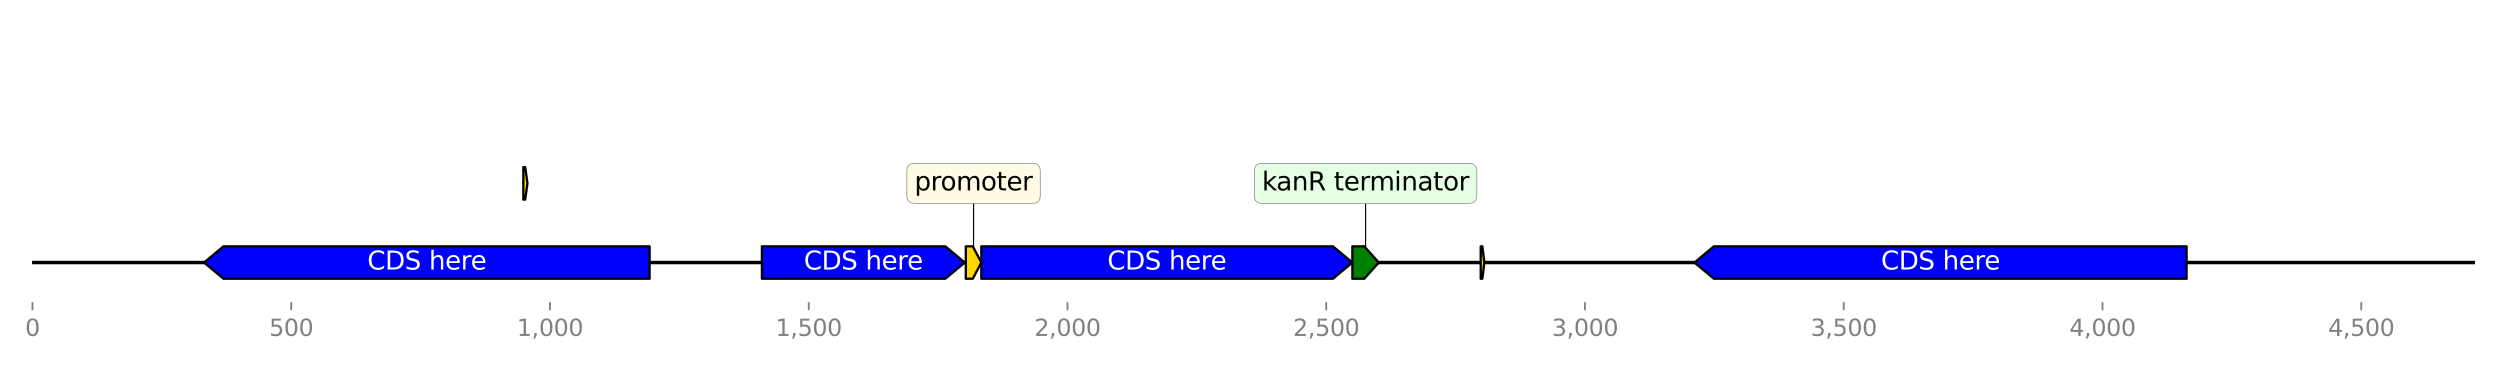 <?xml version="1.0" encoding="utf-8" standalone="no"?>
<!DOCTYPE svg PUBLIC "-//W3C//DTD SVG 1.1//EN"
  "http://www.w3.org/Graphics/SVG/1.1/DTD/svg11.dtd">
<svg xmlns:xlink="http://www.w3.org/1999/xlink" width="1080pt" height="158.4pt" viewBox="0 0 1080 158.4" xmlns="http://www.w3.org/2000/svg" version="1.1">
 <defs>
  <style type="text/css">*{stroke-linejoin: round; stroke-linecap: butt}</style>
 </defs>
 <g id="figure_1">
  <g id="patch_1">
   <path d="M 0 158.4 
L 1080 158.4 
L 1080 0 
L 0 0 
z
" style="fill: #ffffff"/>
  </g>
  <g id="axes_1">
   <g id="line2d_1">
    <path d="M 13.853 113.417 
L 1069.2 113.417 
" clip-path="url(#p078b23077a)" style="fill: none; stroke: #000000; stroke-width: 1.5; stroke-linecap: square"/>
   </g>
   <g id="line2d_2">
    <path d="M 589.928 79.211 
L 589.928 113.417 
" clip-path="url(#p078b23077a)" style="fill: none; stroke: #000000; stroke-width: 0.5; stroke-linecap: square"/>
   </g>
   <g id="line2d_3">
    <path d="M 420.58 79.211 
L 420.58 113.417 
" clip-path="url(#p078b23077a)" style="fill: none; stroke: #000000; stroke-width: 0.5; stroke-linecap: square"/>
   </g>
   <g id="patch_2">
    <path d="M 944.609 120.417 
Q 842.505 120.417 740.4 120.417 
L 740.4 120.417 
Q 736.201 116.917 732.001 113.417 
Q 736.201 109.917 740.4 106.417 
L 740.4 106.417 
Q 842.505 106.417 944.609 106.417 
L 944.609 120.417 
z
" clip-path="url(#p078b23077a)" style="fill: #0000ff; stroke: #000000; stroke-linecap: round"/>
   </g>
   <g id="patch_3">
    <path d="M 280.63 120.417 
Q 188.585 120.417 96.54 120.417 
L 96.54 120.417 
Q 92.341 116.917 88.143 113.417 
Q 92.341 109.917 96.54 106.417 
L 96.54 106.417 
Q 188.585 106.417 280.63 106.417 
L 280.63 120.417 
z
" clip-path="url(#p078b23077a)" style="fill: #0000ff; stroke: #000000; stroke-linecap: round"/>
   </g>
   <g id="patch_4">
    <path d="M 423.933 106.417 
Q 499.88 106.417 575.828 106.417 
L 575.828 106.417 
Q 580.027 109.917 584.227 113.417 
Q 580.027 116.917 575.828 120.417 
L 575.828 120.417 
Q 499.88 120.417 423.933 120.417 
L 423.933 106.417 
z
" clip-path="url(#p078b23077a)" style="fill: #0000ff; stroke: #000000; stroke-linecap: round"/>
   </g>
   <g id="patch_5">
    <path d="M 329.143 106.417 
Q 368.761 106.417 408.379 106.417 
L 408.379 106.417 
Q 412.579 109.917 416.779 113.417 
Q 412.579 116.917 408.379 120.417 
L 408.379 120.417 
Q 368.761 120.417 329.143 120.417 
L 329.143 106.417 
z
" clip-path="url(#p078b23077a)" style="fill: #0000ff; stroke: #000000; stroke-linecap: round"/>
   </g>
   <g id="patch_6">
    <path d="M 584.227 106.417 
Q 586.786 106.417 589.346 106.417 
L 589.346 106.417 
Q 592.487 109.917 595.629 113.417 
Q 592.487 116.917 589.346 120.417 
L 589.346 120.417 
Q 586.786 120.417 584.227 120.417 
L 584.227 106.417 
z
" clip-path="url(#p078b23077a)" style="fill: #008000; stroke: #000000; stroke-linecap: round"/>
   </g>
   <g id="patch_7">
    <path d="M 417.226 106.417 
Q 418.731 106.417 420.236 106.417 
L 420.236 106.417 
Q 422.084 109.917 423.933 113.417 
Q 422.084 116.917 420.236 120.417 
L 420.236 120.417 
Q 418.731 120.417 417.226 120.417 
L 417.226 106.417 
z
" clip-path="url(#p078b23077a)" style="fill: #ffd700; stroke: #000000; stroke-linecap: round"/>
   </g>
   <g id="patch_8">
    <path d="M 226.081 72.211 
Q 226.481 72.211 226.881 72.211 
L 226.881 72.211 
Q 227.375 75.711 227.869 79.211 
Q 227.375 82.711 226.881 86.211 
L 226.881 86.211 
Q 226.481 86.211 226.081 86.211 
L 226.081 72.211 
z
" clip-path="url(#p078b23077a)" style="fill: #ffd700; stroke: #000000; stroke-linecap: round"/>
   </g>
   <g id="patch_9">
    <path d="M 639.67 106.417 
Q 640.02 106.417 640.37 106.417 
L 640.37 106.417 
Q 640.803 109.917 641.235 113.417 
Q 640.803 116.917 640.37 120.417 
L 640.37 120.417 
Q 640.02 120.417 639.67 120.417 
L 639.67 106.417 
z
" clip-path="url(#p078b23077a)" style="fill: #ffd700; stroke: #000000; stroke-linecap: round"/>
   </g>
   <g id="matplotlib.axis_1">
    <g id="xtick_1">
     <g id="line2d_4">
      <defs>
       <path id="m2693f4ff46" d="M 0 0 
L 0 3.5 
" style="stroke: #808080; stroke-width: 0.8"/>
      </defs>
      <g>
       <use xlink:href="#m2693f4ff46" x="14.032" y="130.52" style="fill: #808080; stroke: #808080; stroke-width: 0.8"/>
      </g>
     </g>
     <g id="text_1">
      <!-- 0 -->
      <g style="fill: #808080" transform="translate(10.851 145.118) scale(0.1 -0.1)">
       <defs>
        <path id="DejaVuSans-30" d="M 2034 4250 
Q 1547 4250 1301 3770 
Q 1056 3291 1056 2328 
Q 1056 1369 1301 889 
Q 1547 409 2034 409 
Q 2525 409 2770 889 
Q 3016 1369 3016 2328 
Q 3016 3291 2770 3770 
Q 2525 4250 2034 4250 
z
M 2034 4750 
Q 2819 4750 3233 4129 
Q 3647 3509 3647 2328 
Q 3647 1150 3233 529 
Q 2819 -91 2034 -91 
Q 1250 -91 836 529 
Q 422 1150 422 2328 
Q 422 3509 836 4129 
Q 1250 4750 2034 4750 
z
" transform="scale(0.016)"/>
       </defs>
       <use xlink:href="#DejaVuSans-30"/>
      </g>
     </g>
    </g>
    <g id="xtick_2">
     <g id="line2d_5">
      <g>
       <use xlink:href="#m2693f4ff46" x="125.813" y="130.52" style="fill: #808080; stroke: #808080; stroke-width: 0.8"/>
      </g>
     </g>
     <g id="text_2">
      <!-- 500 -->
      <g style="fill: #808080" transform="translate(116.269 145.118) scale(0.1 -0.1)">
       <defs>
        <path id="DejaVuSans-35" d="M 691 4666 
L 3169 4666 
L 3169 4134 
L 1269 4134 
L 1269 2991 
Q 1406 3038 1543 3061 
Q 1681 3084 1819 3084 
Q 2600 3084 3056 2656 
Q 3513 2228 3513 1497 
Q 3513 744 3044 326 
Q 2575 -91 1722 -91 
Q 1428 -91 1123 -41 
Q 819 9 494 109 
L 494 744 
Q 775 591 1075 516 
Q 1375 441 1709 441 
Q 2250 441 2565 725 
Q 2881 1009 2881 1497 
Q 2881 1984 2565 2268 
Q 2250 2553 1709 2553 
Q 1456 2553 1204 2497 
Q 953 2441 691 2322 
L 691 4666 
z
" transform="scale(0.016)"/>
       </defs>
       <use xlink:href="#DejaVuSans-35"/>
       <use xlink:href="#DejaVuSans-30" x="63.623"/>
       <use xlink:href="#DejaVuSans-30" x="127.246"/>
      </g>
     </g>
    </g>
    <g id="xtick_3">
     <g id="line2d_6">
      <g>
       <use xlink:href="#m2693f4ff46" x="237.594" y="130.52" style="fill: #808080; stroke: #808080; stroke-width: 0.8"/>
      </g>
     </g>
     <g id="text_3">
      <!-- 1,000 -->
      <g style="fill: #808080" transform="translate(223.28 145.118) scale(0.1 -0.1)">
       <defs>
        <path id="DejaVuSans-31" d="M 794 531 
L 1825 531 
L 1825 4091 
L 703 3866 
L 703 4441 
L 1819 4666 
L 2450 4666 
L 2450 531 
L 3481 531 
L 3481 0 
L 794 0 
L 794 531 
z
" transform="scale(0.016)"/>
        <path id="DejaVuSans-2c" d="M 750 794 
L 1409 794 
L 1409 256 
L 897 -744 
L 494 -744 
L 750 256 
L 750 794 
z
" transform="scale(0.016)"/>
       </defs>
       <use xlink:href="#DejaVuSans-31"/>
       <use xlink:href="#DejaVuSans-2c" x="63.623"/>
       <use xlink:href="#DejaVuSans-30" x="95.41"/>
       <use xlink:href="#DejaVuSans-30" x="159.033"/>
       <use xlink:href="#DejaVuSans-30" x="222.656"/>
      </g>
     </g>
    </g>
    <g id="xtick_4">
     <g id="line2d_7">
      <g>
       <use xlink:href="#m2693f4ff46" x="349.375" y="130.52" style="fill: #808080; stroke: #808080; stroke-width: 0.8"/>
      </g>
     </g>
     <g id="text_4">
      <!-- 1,500 -->
      <g style="fill: #808080" transform="translate(335.061 145.118) scale(0.1 -0.1)">
       <use xlink:href="#DejaVuSans-31"/>
       <use xlink:href="#DejaVuSans-2c" x="63.623"/>
       <use xlink:href="#DejaVuSans-35" x="95.41"/>
       <use xlink:href="#DejaVuSans-30" x="159.033"/>
       <use xlink:href="#DejaVuSans-30" x="222.656"/>
      </g>
     </g>
    </g>
    <g id="xtick_5">
     <g id="line2d_8">
      <g>
       <use xlink:href="#m2693f4ff46" x="461.156" y="130.52" style="fill: #808080; stroke: #808080; stroke-width: 0.8"/>
      </g>
     </g>
     <g id="text_5">
      <!-- 2,000 -->
      <g style="fill: #808080" transform="translate(446.842 145.118) scale(0.1 -0.1)">
       <defs>
        <path id="DejaVuSans-32" d="M 1228 531 
L 3431 531 
L 3431 0 
L 469 0 
L 469 531 
Q 828 903 1448 1529 
Q 2069 2156 2228 2338 
Q 2531 2678 2651 2914 
Q 2772 3150 2772 3378 
Q 2772 3750 2511 3984 
Q 2250 4219 1831 4219 
Q 1534 4219 1204 4116 
Q 875 4013 500 3803 
L 500 4441 
Q 881 4594 1212 4672 
Q 1544 4750 1819 4750 
Q 2544 4750 2975 4387 
Q 3406 4025 3406 3419 
Q 3406 3131 3298 2873 
Q 3191 2616 2906 2266 
Q 2828 2175 2409 1742 
Q 1991 1309 1228 531 
z
" transform="scale(0.016)"/>
       </defs>
       <use xlink:href="#DejaVuSans-32"/>
       <use xlink:href="#DejaVuSans-2c" x="63.623"/>
       <use xlink:href="#DejaVuSans-30" x="95.41"/>
       <use xlink:href="#DejaVuSans-30" x="159.033"/>
       <use xlink:href="#DejaVuSans-30" x="222.656"/>
      </g>
     </g>
    </g>
    <g id="xtick_6">
     <g id="line2d_9">
      <g>
       <use xlink:href="#m2693f4ff46" x="572.937" y="130.52" style="fill: #808080; stroke: #808080; stroke-width: 0.8"/>
      </g>
     </g>
     <g id="text_6">
      <!-- 2,500 -->
      <g style="fill: #808080" transform="translate(558.623 145.118) scale(0.1 -0.1)">
       <use xlink:href="#DejaVuSans-32"/>
       <use xlink:href="#DejaVuSans-2c" x="63.623"/>
       <use xlink:href="#DejaVuSans-35" x="95.41"/>
       <use xlink:href="#DejaVuSans-30" x="159.033"/>
       <use xlink:href="#DejaVuSans-30" x="222.656"/>
      </g>
     </g>
    </g>
    <g id="xtick_7">
     <g id="line2d_10">
      <g>
       <use xlink:href="#m2693f4ff46" x="684.718" y="130.52" style="fill: #808080; stroke: #808080; stroke-width: 0.8"/>
      </g>
     </g>
     <g id="text_7">
      <!-- 3,000 -->
      <g style="fill: #808080" transform="translate(670.404 145.118) scale(0.1 -0.1)">
       <defs>
        <path id="DejaVuSans-33" d="M 2597 2516 
Q 3050 2419 3304 2112 
Q 3559 1806 3559 1356 
Q 3559 666 3084 287 
Q 2609 -91 1734 -91 
Q 1441 -91 1130 -33 
Q 819 25 488 141 
L 488 750 
Q 750 597 1062 519 
Q 1375 441 1716 441 
Q 2309 441 2620 675 
Q 2931 909 2931 1356 
Q 2931 1769 2642 2001 
Q 2353 2234 1838 2234 
L 1294 2234 
L 1294 2753 
L 1863 2753 
Q 2328 2753 2575 2939 
Q 2822 3125 2822 3475 
Q 2822 3834 2567 4026 
Q 2313 4219 1838 4219 
Q 1578 4219 1281 4162 
Q 984 4106 628 3988 
L 628 4550 
Q 988 4650 1302 4700 
Q 1616 4750 1894 4750 
Q 2613 4750 3031 4423 
Q 3450 4097 3450 3541 
Q 3450 3153 3228 2886 
Q 3006 2619 2597 2516 
z
" transform="scale(0.016)"/>
       </defs>
       <use xlink:href="#DejaVuSans-33"/>
       <use xlink:href="#DejaVuSans-2c" x="63.623"/>
       <use xlink:href="#DejaVuSans-30" x="95.41"/>
       <use xlink:href="#DejaVuSans-30" x="159.033"/>
       <use xlink:href="#DejaVuSans-30" x="222.656"/>
      </g>
     </g>
    </g>
    <g id="xtick_8">
     <g id="line2d_11">
      <g>
       <use xlink:href="#m2693f4ff46" x="796.499" y="130.52" style="fill: #808080; stroke: #808080; stroke-width: 0.8"/>
      </g>
     </g>
     <g id="text_8">
      <!-- 3,500 -->
      <g style="fill: #808080" transform="translate(782.185 145.118) scale(0.1 -0.1)">
       <use xlink:href="#DejaVuSans-33"/>
       <use xlink:href="#DejaVuSans-2c" x="63.623"/>
       <use xlink:href="#DejaVuSans-35" x="95.41"/>
       <use xlink:href="#DejaVuSans-30" x="159.033"/>
       <use xlink:href="#DejaVuSans-30" x="222.656"/>
      </g>
     </g>
    </g>
    <g id="xtick_9">
     <g id="line2d_12">
      <g>
       <use xlink:href="#m2693f4ff46" x="908.28" y="130.52" style="fill: #808080; stroke: #808080; stroke-width: 0.8"/>
      </g>
     </g>
     <g id="text_9">
      <!-- 4,000 -->
      <g style="fill: #808080" transform="translate(893.966 145.118) scale(0.1 -0.1)">
       <defs>
        <path id="DejaVuSans-34" d="M 2419 4116 
L 825 1625 
L 2419 1625 
L 2419 4116 
z
M 2253 4666 
L 3047 4666 
L 3047 1625 
L 3713 1625 
L 3713 1100 
L 3047 1100 
L 3047 0 
L 2419 0 
L 2419 1100 
L 313 1100 
L 313 1709 
L 2253 4666 
z
" transform="scale(0.016)"/>
       </defs>
       <use xlink:href="#DejaVuSans-34"/>
       <use xlink:href="#DejaVuSans-2c" x="63.623"/>
       <use xlink:href="#DejaVuSans-30" x="95.41"/>
       <use xlink:href="#DejaVuSans-30" x="159.033"/>
       <use xlink:href="#DejaVuSans-30" x="222.656"/>
      </g>
     </g>
    </g>
    <g id="xtick_10">
     <g id="line2d_13">
      <g>
       <use xlink:href="#m2693f4ff46" x="1020.061" y="130.52" style="fill: #808080; stroke: #808080; stroke-width: 0.8"/>
      </g>
     </g>
     <g id="text_10">
      <!-- 4,500 -->
      <g style="fill: #808080" transform="translate(1005.747 145.118) scale(0.1 -0.1)">
       <use xlink:href="#DejaVuSans-34"/>
       <use xlink:href="#DejaVuSans-2c" x="63.623"/>
       <use xlink:href="#DejaVuSans-35" x="95.41"/>
       <use xlink:href="#DejaVuSans-30" x="159.033"/>
       <use xlink:href="#DejaVuSans-30" x="222.656"/>
      </g>
     </g>
    </g>
   </g>
   <g id="text_11">
    <!-- CDS here -->
    <g style="fill: #ffffff" transform="translate(812.599 116.452) scale(0.11 -0.11)">
     <defs>
      <path id="DejaVuSans-43" d="M 4122 4306 
L 4122 3641 
Q 3803 3938 3442 4084 
Q 3081 4231 2675 4231 
Q 1875 4231 1450 3742 
Q 1025 3253 1025 2328 
Q 1025 1406 1450 917 
Q 1875 428 2675 428 
Q 3081 428 3442 575 
Q 3803 722 4122 1019 
L 4122 359 
Q 3791 134 3420 21 
Q 3050 -91 2638 -91 
Q 1578 -91 968 557 
Q 359 1206 359 2328 
Q 359 3453 968 4101 
Q 1578 4750 2638 4750 
Q 3056 4750 3426 4639 
Q 3797 4528 4122 4306 
z
" transform="scale(0.016)"/>
      <path id="DejaVuSans-44" d="M 1259 4147 
L 1259 519 
L 2022 519 
Q 2988 519 3436 956 
Q 3884 1394 3884 2338 
Q 3884 3275 3436 3711 
Q 2988 4147 2022 4147 
L 1259 4147 
z
M 628 4666 
L 1925 4666 
Q 3281 4666 3915 4102 
Q 4550 3538 4550 2338 
Q 4550 1131 3912 565 
Q 3275 0 1925 0 
L 628 0 
L 628 4666 
z
" transform="scale(0.016)"/>
      <path id="DejaVuSans-53" d="M 3425 4513 
L 3425 3897 
Q 3066 4069 2747 4153 
Q 2428 4238 2131 4238 
Q 1616 4238 1336 4038 
Q 1056 3838 1056 3469 
Q 1056 3159 1242 3001 
Q 1428 2844 1947 2747 
L 2328 2669 
Q 3034 2534 3370 2195 
Q 3706 1856 3706 1288 
Q 3706 609 3251 259 
Q 2797 -91 1919 -91 
Q 1588 -91 1214 -16 
Q 841 59 441 206 
L 441 856 
Q 825 641 1194 531 
Q 1563 422 1919 422 
Q 2459 422 2753 634 
Q 3047 847 3047 1241 
Q 3047 1584 2836 1778 
Q 2625 1972 2144 2069 
L 1759 2144 
Q 1053 2284 737 2584 
Q 422 2884 422 3419 
Q 422 4038 858 4394 
Q 1294 4750 2059 4750 
Q 2388 4750 2728 4690 
Q 3069 4631 3425 4513 
z
" transform="scale(0.016)"/>
      <path id="DejaVuSans-20" transform="scale(0.016)"/>
      <path id="DejaVuSans-68" d="M 3513 2113 
L 3513 0 
L 2938 0 
L 2938 2094 
Q 2938 2591 2744 2837 
Q 2550 3084 2163 3084 
Q 1697 3084 1428 2787 
Q 1159 2491 1159 1978 
L 1159 0 
L 581 0 
L 581 4863 
L 1159 4863 
L 1159 2956 
Q 1366 3272 1645 3428 
Q 1925 3584 2291 3584 
Q 2894 3584 3203 3211 
Q 3513 2838 3513 2113 
z
" transform="scale(0.016)"/>
      <path id="DejaVuSans-65" d="M 3597 1894 
L 3597 1613 
L 953 1613 
Q 991 1019 1311 708 
Q 1631 397 2203 397 
Q 2534 397 2845 478 
Q 3156 559 3463 722 
L 3463 178 
Q 3153 47 2828 -22 
Q 2503 -91 2169 -91 
Q 1331 -91 842 396 
Q 353 884 353 1716 
Q 353 2575 817 3079 
Q 1281 3584 2069 3584 
Q 2775 3584 3186 3129 
Q 3597 2675 3597 1894 
z
M 3022 2063 
Q 3016 2534 2758 2815 
Q 2500 3097 2075 3097 
Q 1594 3097 1305 2825 
Q 1016 2553 972 2059 
L 3022 2063 
z
" transform="scale(0.016)"/>
      <path id="DejaVuSans-72" d="M 2631 2963 
Q 2534 3019 2420 3045 
Q 2306 3072 2169 3072 
Q 1681 3072 1420 2755 
Q 1159 2438 1159 1844 
L 1159 0 
L 581 0 
L 581 3500 
L 1159 3500 
L 1159 2956 
Q 1341 3275 1631 3429 
Q 1922 3584 2338 3584 
Q 2397 3584 2469 3576 
Q 2541 3569 2628 3553 
L 2631 2963 
z
" transform="scale(0.016)"/>
     </defs>
     <use xlink:href="#DejaVuSans-43"/>
     <use xlink:href="#DejaVuSans-44" x="69.824"/>
     <use xlink:href="#DejaVuSans-53" x="146.826"/>
     <use xlink:href="#DejaVuSans-20" x="210.303"/>
     <use xlink:href="#DejaVuSans-68" x="242.09"/>
     <use xlink:href="#DejaVuSans-65" x="305.469"/>
     <use xlink:href="#DejaVuSans-72" x="366.992"/>
     <use xlink:href="#DejaVuSans-65" x="405.855"/>
    </g>
   </g>
   <g id="text_12">
    <!-- CDS here -->
    <g style="fill: #ffffff" transform="translate(158.68 116.452) scale(0.11 -0.11)">
     <use xlink:href="#DejaVuSans-43"/>
     <use xlink:href="#DejaVuSans-44" x="69.824"/>
     <use xlink:href="#DejaVuSans-53" x="146.826"/>
     <use xlink:href="#DejaVuSans-20" x="210.303"/>
     <use xlink:href="#DejaVuSans-68" x="242.09"/>
     <use xlink:href="#DejaVuSans-65" x="305.469"/>
     <use xlink:href="#DejaVuSans-72" x="366.992"/>
     <use xlink:href="#DejaVuSans-65" x="405.855"/>
    </g>
   </g>
   <g id="text_13">
    <!-- CDS here -->
    <g style="fill: #ffffff" transform="translate(478.373 116.452) scale(0.11 -0.11)">
     <use xlink:href="#DejaVuSans-43"/>
     <use xlink:href="#DejaVuSans-44" x="69.824"/>
     <use xlink:href="#DejaVuSans-53" x="146.826"/>
     <use xlink:href="#DejaVuSans-20" x="210.303"/>
     <use xlink:href="#DejaVuSans-68" x="242.09"/>
     <use xlink:href="#DejaVuSans-65" x="305.469"/>
     <use xlink:href="#DejaVuSans-72" x="366.992"/>
     <use xlink:href="#DejaVuSans-65" x="405.855"/>
    </g>
   </g>
   <g id="text_14">
    <!-- CDS here -->
    <g style="fill: #ffffff" transform="translate(347.254 116.452) scale(0.11 -0.11)">
     <use xlink:href="#DejaVuSans-43"/>
     <use xlink:href="#DejaVuSans-44" x="69.824"/>
     <use xlink:href="#DejaVuSans-53" x="146.826"/>
     <use xlink:href="#DejaVuSans-20" x="210.303"/>
     <use xlink:href="#DejaVuSans-68" x="242.09"/>
     <use xlink:href="#DejaVuSans-65" x="305.469"/>
     <use xlink:href="#DejaVuSans-72" x="366.992"/>
     <use xlink:href="#DejaVuSans-65" x="405.855"/>
    </g>
   </g>
   <g id="text_15">
    <g id="patch_10">
     <path d="M 545.184 87.834 
L 634.671 87.834 
Q 637.971 87.834 637.971 84.534 
L 637.971 73.888 
Q 637.971 70.588 634.671 70.588 
L 545.184 70.588 
Q 541.884 70.588 541.884 73.888 
L 541.884 84.534 
Q 541.884 87.834 545.184 87.834 
z
" style="fill: #e5ffe5; stroke: #808080; stroke-width: 0.3; stroke-linejoin: miter"/>
    </g>
    <!-- kanR terminator -->
    <g transform="translate(545.184 82.247) scale(0.11 -0.11)">
     <defs>
      <path id="DejaVuSans-6b" d="M 581 4863 
L 1159 4863 
L 1159 1991 
L 2875 3500 
L 3609 3500 
L 1753 1863 
L 3688 0 
L 2938 0 
L 1159 1709 
L 1159 0 
L 581 0 
L 581 4863 
z
" transform="scale(0.016)"/>
      <path id="DejaVuSans-61" d="M 2194 1759 
Q 1497 1759 1228 1600 
Q 959 1441 959 1056 
Q 959 750 1161 570 
Q 1363 391 1709 391 
Q 2188 391 2477 730 
Q 2766 1069 2766 1631 
L 2766 1759 
L 2194 1759 
z
M 3341 1997 
L 3341 0 
L 2766 0 
L 2766 531 
Q 2569 213 2275 61 
Q 1981 -91 1556 -91 
Q 1019 -91 701 211 
Q 384 513 384 1019 
Q 384 1609 779 1909 
Q 1175 2209 1959 2209 
L 2766 2209 
L 2766 2266 
Q 2766 2663 2505 2880 
Q 2244 3097 1772 3097 
Q 1472 3097 1187 3025 
Q 903 2953 641 2809 
L 641 3341 
Q 956 3463 1253 3523 
Q 1550 3584 1831 3584 
Q 2591 3584 2966 3190 
Q 3341 2797 3341 1997 
z
" transform="scale(0.016)"/>
      <path id="DejaVuSans-6e" d="M 3513 2113 
L 3513 0 
L 2938 0 
L 2938 2094 
Q 2938 2591 2744 2837 
Q 2550 3084 2163 3084 
Q 1697 3084 1428 2787 
Q 1159 2491 1159 1978 
L 1159 0 
L 581 0 
L 581 3500 
L 1159 3500 
L 1159 2956 
Q 1366 3272 1645 3428 
Q 1925 3584 2291 3584 
Q 2894 3584 3203 3211 
Q 3513 2838 3513 2113 
z
" transform="scale(0.016)"/>
      <path id="DejaVuSans-52" d="M 2841 2188 
Q 3044 2119 3236 1894 
Q 3428 1669 3622 1275 
L 4263 0 
L 3584 0 
L 2988 1197 
Q 2756 1666 2539 1819 
Q 2322 1972 1947 1972 
L 1259 1972 
L 1259 0 
L 628 0 
L 628 4666 
L 2053 4666 
Q 2853 4666 3247 4331 
Q 3641 3997 3641 3322 
Q 3641 2881 3436 2590 
Q 3231 2300 2841 2188 
z
M 1259 4147 
L 1259 2491 
L 2053 2491 
Q 2509 2491 2742 2702 
Q 2975 2913 2975 3322 
Q 2975 3731 2742 3939 
Q 2509 4147 2053 4147 
L 1259 4147 
z
" transform="scale(0.016)"/>
      <path id="DejaVuSans-74" d="M 1172 4494 
L 1172 3500 
L 2356 3500 
L 2356 3053 
L 1172 3053 
L 1172 1153 
Q 1172 725 1289 603 
Q 1406 481 1766 481 
L 2356 481 
L 2356 0 
L 1766 0 
Q 1100 0 847 248 
Q 594 497 594 1153 
L 594 3053 
L 172 3053 
L 172 3500 
L 594 3500 
L 594 4494 
L 1172 4494 
z
" transform="scale(0.016)"/>
      <path id="DejaVuSans-6d" d="M 3328 2828 
Q 3544 3216 3844 3400 
Q 4144 3584 4550 3584 
Q 5097 3584 5394 3201 
Q 5691 2819 5691 2113 
L 5691 0 
L 5113 0 
L 5113 2094 
Q 5113 2597 4934 2840 
Q 4756 3084 4391 3084 
Q 3944 3084 3684 2787 
Q 3425 2491 3425 1978 
L 3425 0 
L 2847 0 
L 2847 2094 
Q 2847 2600 2669 2842 
Q 2491 3084 2119 3084 
Q 1678 3084 1418 2786 
Q 1159 2488 1159 1978 
L 1159 0 
L 581 0 
L 581 3500 
L 1159 3500 
L 1159 2956 
Q 1356 3278 1631 3431 
Q 1906 3584 2284 3584 
Q 2666 3584 2933 3390 
Q 3200 3197 3328 2828 
z
" transform="scale(0.016)"/>
      <path id="DejaVuSans-69" d="M 603 3500 
L 1178 3500 
L 1178 0 
L 603 0 
L 603 3500 
z
M 603 4863 
L 1178 4863 
L 1178 4134 
L 603 4134 
L 603 4863 
z
" transform="scale(0.016)"/>
      <path id="DejaVuSans-6f" d="M 1959 3097 
Q 1497 3097 1228 2736 
Q 959 2375 959 1747 
Q 959 1119 1226 758 
Q 1494 397 1959 397 
Q 2419 397 2687 759 
Q 2956 1122 2956 1747 
Q 2956 2369 2687 2733 
Q 2419 3097 1959 3097 
z
M 1959 3584 
Q 2709 3584 3137 3096 
Q 3566 2609 3566 1747 
Q 3566 888 3137 398 
Q 2709 -91 1959 -91 
Q 1206 -91 779 398 
Q 353 888 353 1747 
Q 353 2609 779 3096 
Q 1206 3584 1959 3584 
z
" transform="scale(0.016)"/>
     </defs>
     <use xlink:href="#DejaVuSans-6b"/>
     <use xlink:href="#DejaVuSans-61" x="56.16"/>
     <use xlink:href="#DejaVuSans-6e" x="117.439"/>
     <use xlink:href="#DejaVuSans-52" x="180.818"/>
     <use xlink:href="#DejaVuSans-20" x="250.301"/>
     <use xlink:href="#DejaVuSans-74" x="282.088"/>
     <use xlink:href="#DejaVuSans-65" x="321.297"/>
     <use xlink:href="#DejaVuSans-72" x="382.82"/>
     <use xlink:href="#DejaVuSans-6d" x="422.184"/>
     <use xlink:href="#DejaVuSans-69" x="519.596"/>
     <use xlink:href="#DejaVuSans-6e" x="547.379"/>
     <use xlink:href="#DejaVuSans-61" x="610.758"/>
     <use xlink:href="#DejaVuSans-74" x="672.037"/>
     <use xlink:href="#DejaVuSans-6f" x="711.246"/>
     <use xlink:href="#DejaVuSans-72" x="772.428"/>
    </g>
   </g>
   <g id="text_16">
    <g id="patch_11">
     <path d="M 395.061 87.834 
L 446.098 87.834 
Q 449.398 87.834 449.398 84.534 
L 449.398 73.888 
Q 449.398 70.588 446.098 70.588 
L 395.061 70.588 
Q 391.761 70.588 391.761 73.888 
L 391.761 84.534 
Q 391.761 87.834 395.061 87.834 
z
" style="fill: #fffbe5; stroke: #808080; stroke-width: 0.3; stroke-linejoin: miter"/>
    </g>
    <!-- promoter -->
    <g transform="translate(395.061 82.247) scale(0.11 -0.11)">
     <defs>
      <path id="DejaVuSans-70" d="M 1159 525 
L 1159 -1331 
L 581 -1331 
L 581 3500 
L 1159 3500 
L 1159 2969 
Q 1341 3281 1617 3432 
Q 1894 3584 2278 3584 
Q 2916 3584 3314 3078 
Q 3713 2572 3713 1747 
Q 3713 922 3314 415 
Q 2916 -91 2278 -91 
Q 1894 -91 1617 61 
Q 1341 213 1159 525 
z
M 3116 1747 
Q 3116 2381 2855 2742 
Q 2594 3103 2138 3103 
Q 1681 3103 1420 2742 
Q 1159 2381 1159 1747 
Q 1159 1113 1420 752 
Q 1681 391 2138 391 
Q 2594 391 2855 752 
Q 3116 1113 3116 1747 
z
" transform="scale(0.016)"/>
     </defs>
     <use xlink:href="#DejaVuSans-70"/>
     <use xlink:href="#DejaVuSans-72" x="63.477"/>
     <use xlink:href="#DejaVuSans-6f" x="102.34"/>
     <use xlink:href="#DejaVuSans-6d" x="163.521"/>
     <use xlink:href="#DejaVuSans-6f" x="260.934"/>
     <use xlink:href="#DejaVuSans-74" x="322.115"/>
     <use xlink:href="#DejaVuSans-65" x="361.324"/>
     <use xlink:href="#DejaVuSans-72" x="422.848"/>
    </g>
   </g>
  </g>
 </g>
 <defs>
  <clipPath id="p078b23077a">
   <rect x="13.853" y="10.8" width="1055.347" height="119.72"/>
  </clipPath>
 </defs>
</svg>
